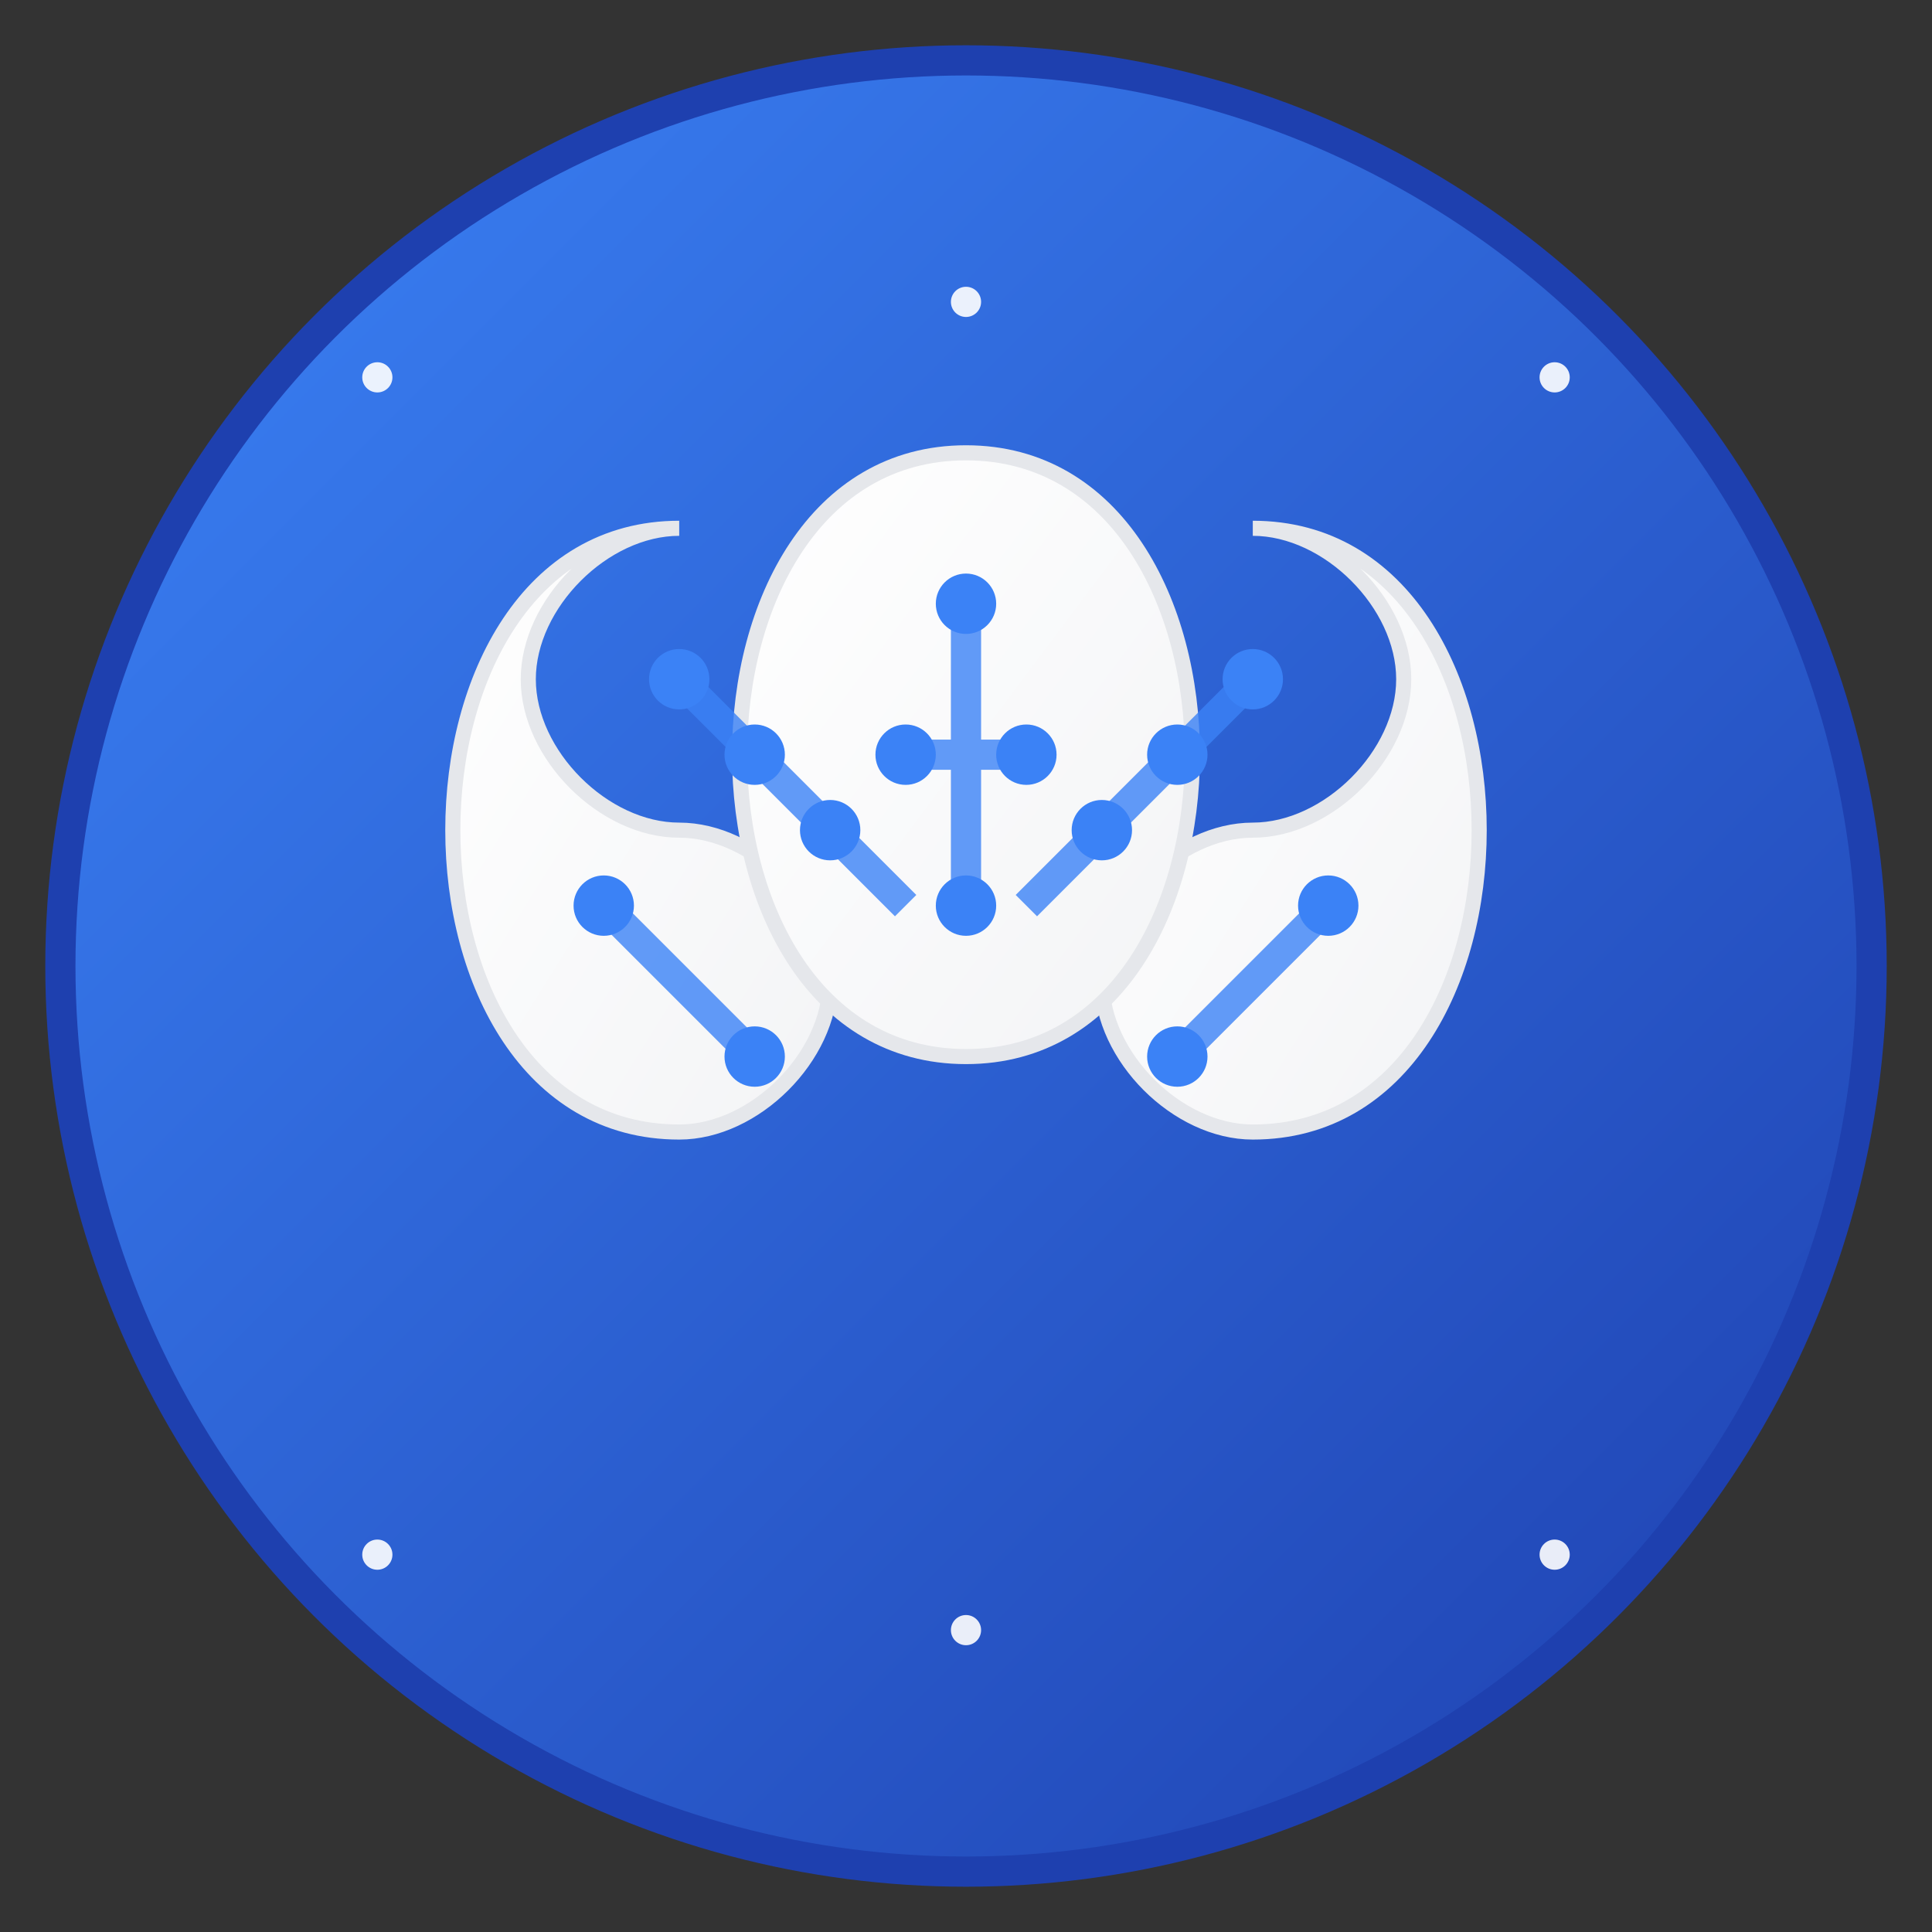<svg width="128" height="128" viewBox="0 0 128 128" xmlns="http://www.w3.org/2000/svg">
  <rect x="0" y="0" width="128" height="128" fill="#333333" stroke="none"/>
  <!-- Background gradient -->
  <defs>
    <linearGradient id="bgGradient" x1="0%" y1="0%" x2="100%" y2="100%">
      <stop offset="0%" style="stop-color:#3B82F6;stop-opacity:1" />
      <stop offset="100%" style="stop-color:#1E40AF;stop-opacity:1" />
    </linearGradient>
    <linearGradient id="brainGradient" x1="0%" y1="0%" x2="100%" y2="100%">
      <stop offset="0%" style="stop-color:#FFFFFF;stop-opacity:1" />
      <stop offset="100%" style="stop-color:#F3F4F6;stop-opacity:1" />
    </linearGradient>
  </defs>
  
  <!-- Background circle -->
  <circle cx="64" cy="64" r="60" fill="url(#bgGradient)" stroke="#1E40AF" stroke-width="2"/>
  
  <!-- Brain lobes -->
  <g fill="url(#brainGradient)" stroke="#E5E7EB" stroke-width="1">
    <!-- Left lobe -->
    <path d="M45 35 C35 35, 30 45, 30 55 C30 65, 35 75, 45 75 C50 75, 55 70, 55 65 C55 60, 50 55, 45 55 C40 55, 35 50, 35 45 C35 40, 40 35, 45 35 Z"/>
    
    <!-- Right lobe -->
    <path d="M83 35 C93 35, 98 45, 98 55 C98 65, 93 75, 83 75 C78 75, 73 70, 73 65 C73 60, 78 55, 83 55 C88 55, 93 50, 93 45 C93 40, 88 35, 83 35 Z"/>
    
    <!-- Center lobe -->
    <path d="M64 30 C74 30, 79 40, 79 50 C79 60, 74 70, 64 70 C54 70, 49 60, 49 50 C49 40, 54 30, 64 30 Z"/>
  </g>
  
  <!-- Neural connections -->
  <g stroke="#3B82F6" stroke-width="2" fill="none" opacity="0.8">
    <!-- Left connections -->
    <line x1="45" y1="45" x2="55" y2="55"/>
    <line x1="50" y1="50" x2="60" y2="60"/>
    <line x1="40" y1="60" x2="50" y2="70"/>
    
    <!-- Right connections -->
    <line x1="83" y1="45" x2="73" y2="55"/>
    <line x1="78" y1="50" x2="68" y2="60"/>
    <line x1="88" y1="60" x2="78" y2="70"/>
    
    <!-- Center connections -->
    <line x1="64" y1="40" x2="64" y2="60"/>
    <line x1="60" y1="50" x2="68" y2="50"/>
  </g>
  
  <!-- Neural nodes -->
  <g fill="#3B82F6">
    <circle cx="45" cy="45" r="2"/>
    <circle cx="55" cy="55" r="2"/>
    <circle cx="50" cy="50" r="2"/>
    <circle cx="40" cy="60" r="2"/>
    <circle cx="50" cy="70" r="2"/>
    <circle cx="83" cy="45" r="2"/>
    <circle cx="73" cy="55" r="2"/>
    <circle cx="78" cy="50" r="2"/>
    <circle cx="88" cy="60" r="2"/>
    <circle cx="78" cy="70" r="2"/>
    <circle cx="64" cy="40" r="2"/>
    <circle cx="64" cy="60" r="2"/>
    <circle cx="60" cy="50" r="2"/>
    <circle cx="68" cy="50" r="2"/>
  </g>
  
  <!-- Sparkle effects -->
  <g fill="#FFFFFF" opacity="0.9">
    <circle cx="25" cy="25" r="1"/>
    <circle cx="103" cy="25" r="1"/>
    <circle cx="25" cy="103" r="1"/>
    <circle cx="103" cy="103" r="1"/>
    <circle cx="64" cy="20" r="1"/>
    <circle cx="64" cy="108" r="1"/>
  </g>
</svg> 